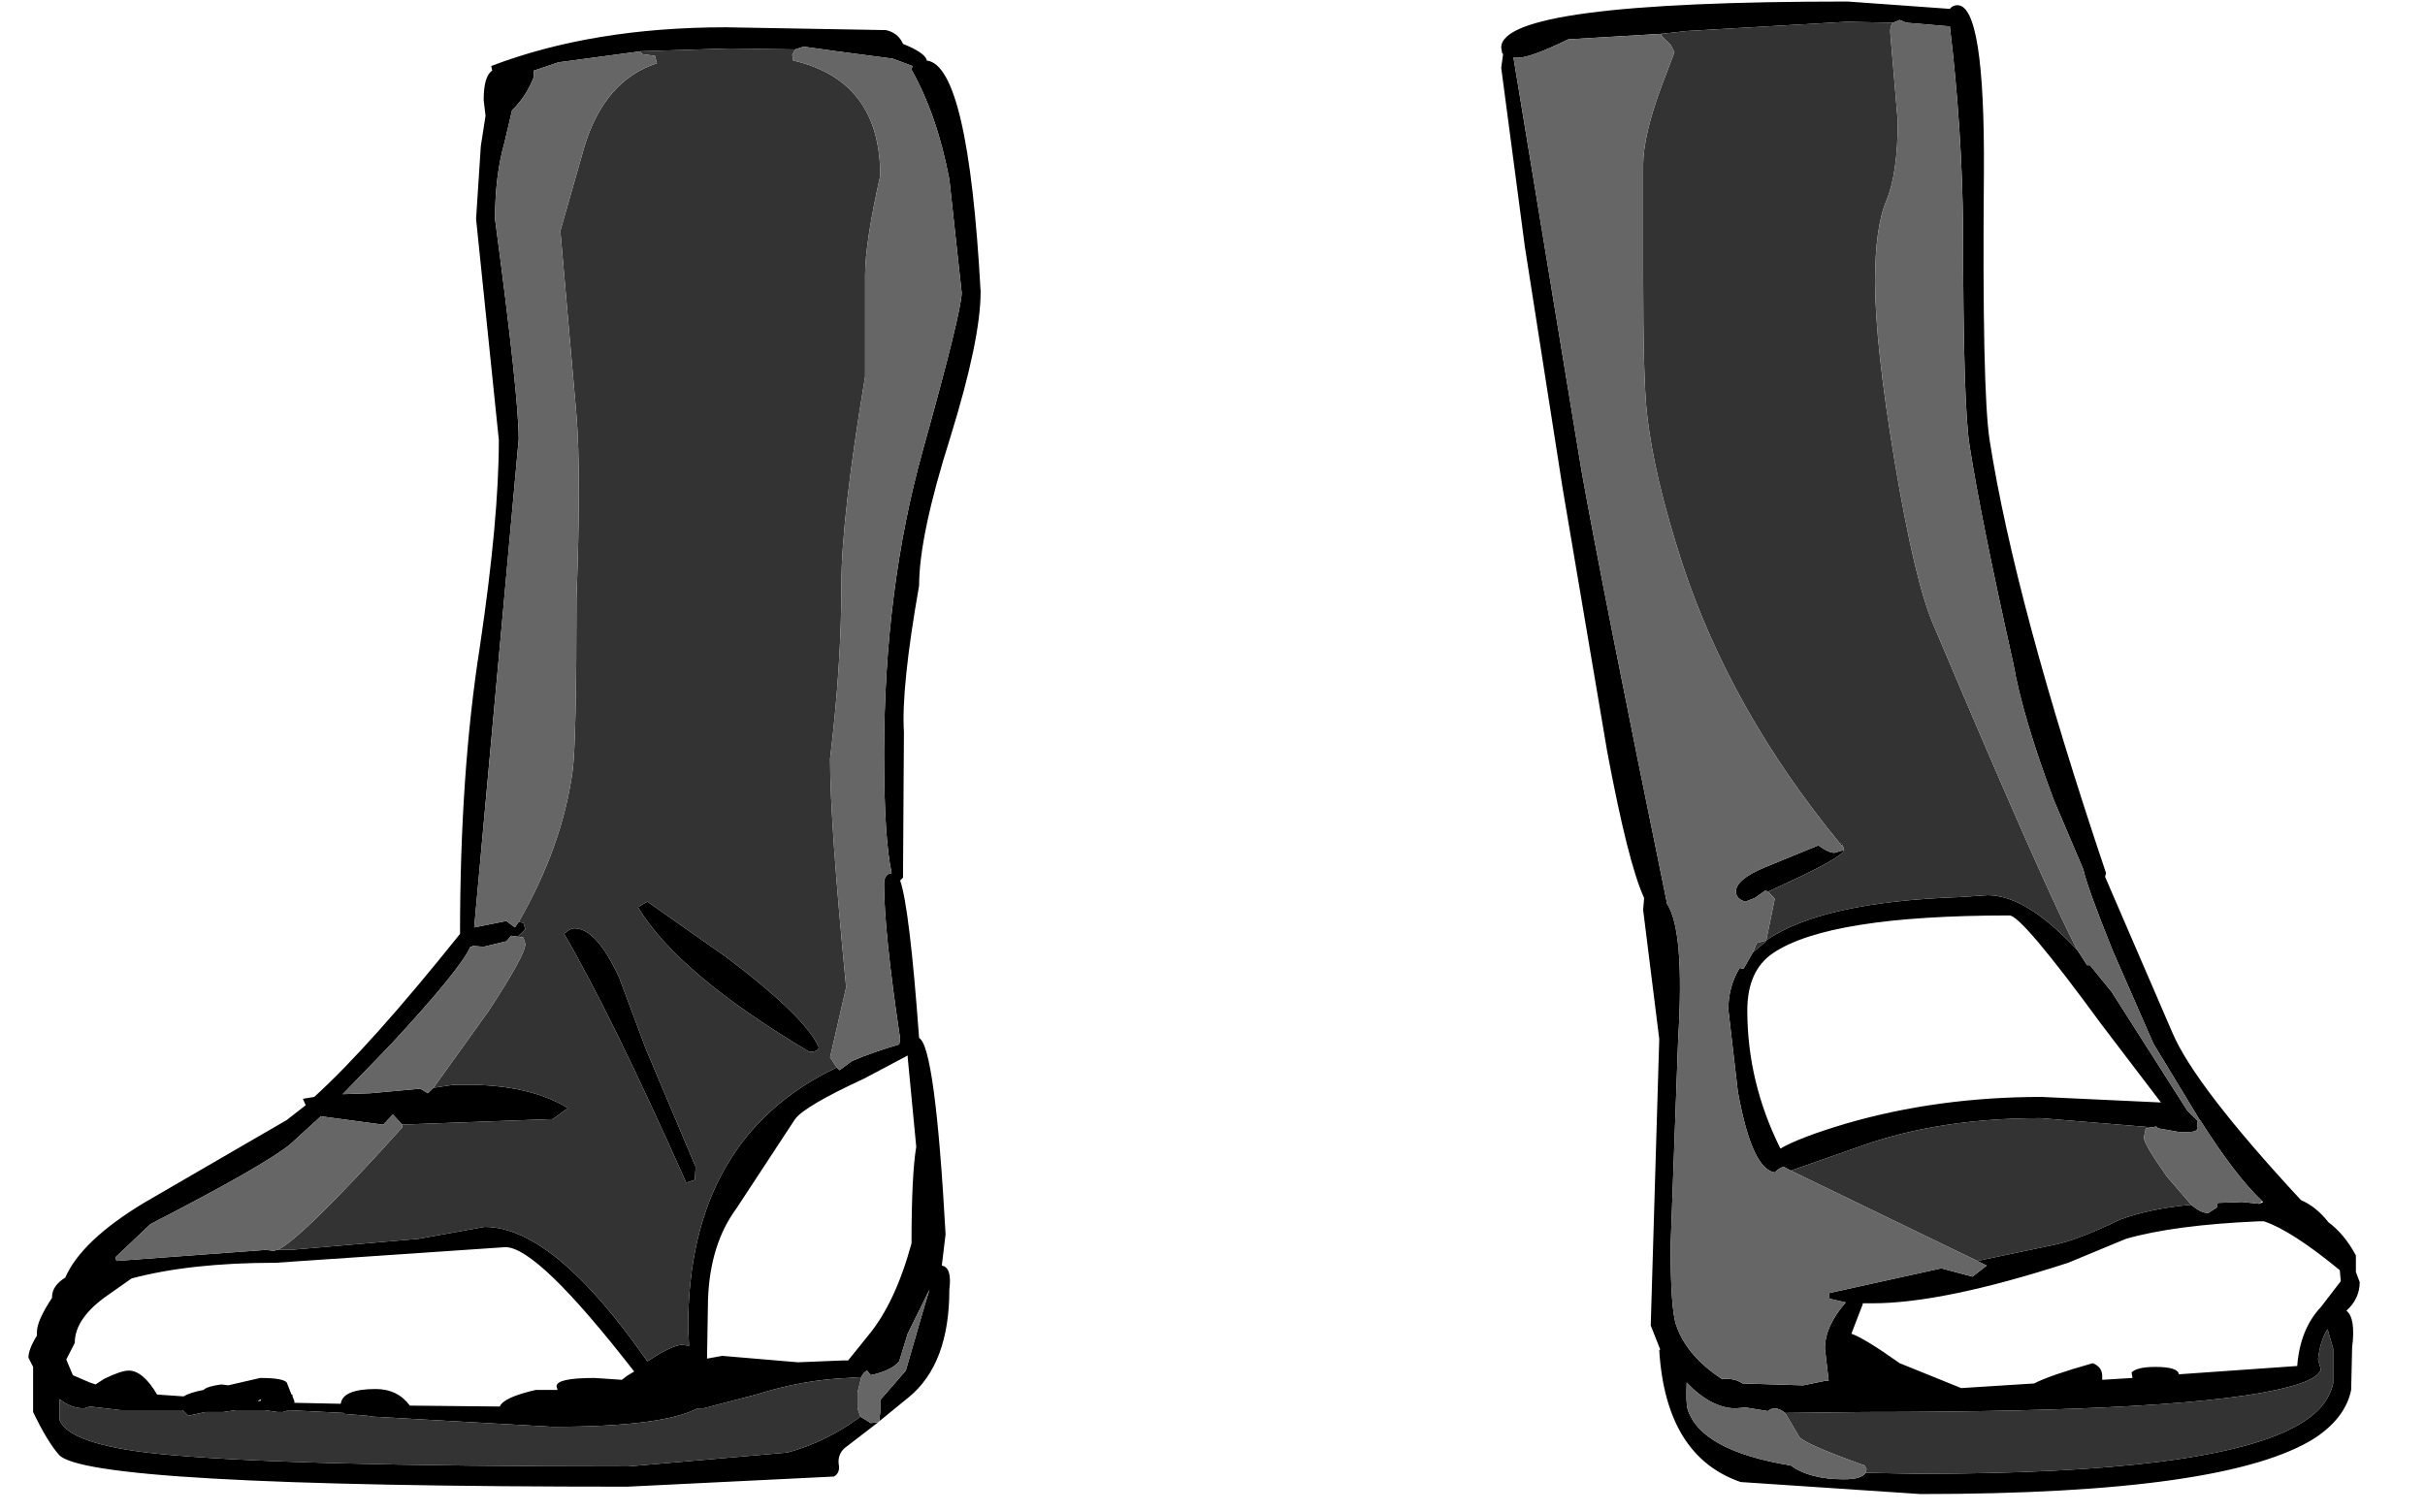 <?xml version="1.0" encoding="UTF-8"?>
<svg xmlns="http://www.w3.org/2000/svg" xmlns:xlink="http://www.w3.org/1999/xlink" width="186px" height="116px" viewBox="0 0 186 116" version="1.1">
<g id="surface1">
<path style=" stroke:none;fill-rule:evenodd;fill:rgb(0%,0%,0%);fill-opacity:1;" d="M 67.371 109.098 L 64.977 110.938 C 64.492 111.266 64.273 111.715 64.324 112.281 C 64.422 112.75 64.301 113.082 63.961 113.27 L 48.133 114.047 C 20.352 114.047 5.809 113.223 4.5 111.574 C 3.922 110.914 3.266 109.828 2.539 108.32 L 2.539 104.859 L 2.18 104.152 C 2.18 103.727 2.395 103.164 2.832 102.457 L 2.832 102.172 C 2.832 101.605 3.219 100.734 3.992 99.559 L 3.992 99.488 C 3.992 98.922 4.332 98.426 5.008 98.004 C 5.832 96.117 7.84 94.211 11.035 92.277 L 21.996 85.918 L 23.449 84.785 L 23.23 84.293 L 24.102 84.148 C 26.957 81.559 30.684 77.391 35.285 71.641 C 35.285 63.395 35.793 56.043 36.809 49.59 C 37.777 43.086 38.262 37.809 38.262 33.758 L 36.516 16.797 L 36.879 11.211 L 37.242 8.879 L 37.098 7.68 C 37.098 6.453 37.316 5.699 37.75 5.418 L 37.68 5.062 C 42.859 3.086 48.859 2.094 55.684 2.094 L 67.953 2.309 C 68.582 2.449 69.02 2.801 69.262 3.367 C 70.324 3.793 70.93 4.191 71.074 4.57 L 71.074 4.641 C 73.203 4.875 74.582 10.789 75.215 22.379 C 75.215 24.828 74.438 28.551 72.891 33.547 C 71.293 38.586 70.496 42.379 70.496 44.926 C 69.574 50.156 69.188 53.902 69.332 56.164 L 69.262 67.328 L 69.043 67.543 C 69.527 68.953 70.012 72.984 70.496 79.629 C 71.316 80.051 71.996 85.07 72.527 94.68 L 72.238 97.086 C 72.77 97.18 72.961 97.789 72.816 98.922 C 72.816 102.738 71.777 105.496 69.695 107.191 L 67.445 109.027 L 67.445 108.957 L 67.516 108.32 L 67.516 107.402 L 69.477 105.141 L 70.785 100.617 L 71.293 98.922 L 69.621 102.312 L 68.969 104.434 C 68.582 104.906 67.855 105.258 66.793 105.496 L 66.5 105.141 C 66.309 105.234 66.164 105.398 66.066 105.637 L 65.051 105.707 C 62.727 105.801 60.379 106.227 58.008 106.98 L 53.941 108.039 L 53.504 108.039 C 51.715 108.98 48.012 109.453 42.398 109.453 L 28.605 108.676 L 28.168 108.605 L 26.426 108.465 L 26.355 108.391 L 22.145 108.18 L 21.707 108.32 L 21.273 108.32 L 20.328 108.18 L 18.078 108.18 L 17.133 108.32 L 15.754 108.32 L 14.449 108.605 L 14.012 108.18 L 9.293 108.18 L 6.898 107.898 L 6.461 108.039 C 5.785 108.039 5.156 107.805 4.574 107.332 L 4.574 108.957 C 5.105 110.184 7.551 111.031 11.906 111.504 C 18.199 112.16 30.297 112.492 48.207 112.492 L 60.402 111.43 C 62.438 110.867 64.301 109.945 65.992 108.676 L 66.793 109.168 L 67.371 109.098 M 49.148 3.934 L 42.832 4.781 L 40.945 5.418 L 40.945 5.91 C 40.559 6.902 40.004 7.75 39.277 8.457 L 38.695 10.93 C 38.211 12.625 37.969 14.582 37.969 16.797 C 39.18 25.844 39.785 31.473 39.785 33.688 L 36.371 71.145 L 38.84 70.652 L 39.496 71.145 L 39.785 70.723 L 40.148 70.793 L 40.293 71.289 L 39.711 71.852 L 39.203 71.781 L 38.84 72.207 L 37.098 72.629 L 36.227 72.559 L 36.227 72.629 L 36.082 72.629 C 35.551 73.809 33.492 76.328 29.91 80.191 L 26.281 83.938 L 28.387 83.867 L 32.234 83.516 L 32.816 83.867 L 33.25 83.445 L 34.703 83.23 C 38.43 83.09 41.383 83.68 43.559 85 L 42.398 85.848 L 30.855 86.27 L 30.129 85.492 L 29.402 86.27 L 29.332 86.27 L 24.609 85.633 L 22.289 87.754 C 20.98 88.84 17.398 90.887 11.543 93.902 L 8.855 96.449 L 8.93 96.73 L 20.402 95.883 L 20.98 95.953 L 21.273 95.883 L 22.289 95.883 L 32.09 95.035 L 37.172 94.117 C 40.703 94.117 44.867 97.555 49.656 104.434 C 50.867 103.633 51.738 103.211 52.273 103.164 L 52.852 103.234 L 52.781 101.82 C 52.781 92.16 56.578 85.516 64.18 81.887 L 64.395 82.102 L 65.34 81.395 C 66.453 80.922 67.664 80.5 68.969 80.121 L 69.043 79.699 C 68.219 74.184 67.809 70.227 67.809 67.824 C 67.809 67.305 68 67.023 68.391 66.977 C 68 65.184 67.809 62.145 67.809 57.859 C 67.809 49.426 68.801 41.648 70.785 34.535 C 72.77 27.422 73.762 23.391 73.762 22.449 L 72.816 13.758 C 72.188 10.457 71.219 7.656 69.914 5.348 L 69.984 5.062 L 68.461 4.496 L 64.18 3.934 L 61.637 3.578 L 60.984 3.793 L 55.902 3.719 L 49.148 3.934 M 115.145 5.203 L 115.289 4.145 L 115.215 4.074 L 115.145 3.648 C 115.145 1.293 124 0.117 141.715 0.117 L 149.555 0.68 C 149.699 0.492 149.895 0.398 150.137 0.398 C 151.539 0.398 152.219 4.664 152.168 13.191 C 152.07 24.406 152.219 31.262 152.605 33.758 C 153.91 42.098 156.887 53.172 161.535 66.977 L 161.461 67.258 L 166.617 79.203 C 167.777 81.938 171.07 86.223 176.488 92.066 C 177.266 92.395 177.965 92.961 178.594 93.762 C 179.418 94.375 180.121 95.223 180.699 96.309 L 180.699 97.578 L 180.992 98.355 C 180.992 99.203 180.652 99.934 179.973 100.547 C 180.457 100.926 180.602 101.867 180.41 103.375 L 180.336 106.625 C 180.047 108.039 179.129 109.266 177.578 110.301 C 173.078 113.176 162.984 114.613 147.305 114.613 L 133.512 113.691 C 129.688 112.375 127.605 109.004 127.266 103.586 L 127.34 103.516 L 126.613 101.68 L 127.266 79.699 L 126.031 69.805 L 126.105 68.883 C 125.281 67.094 124.34 63.348 123.273 57.648 L 119.863 37.504 L 116.957 18.914 L 115.145 5.203 M 127.484 2.59 L 120.297 3.016 C 118.363 3.957 117.078 4.426 116.449 4.426 L 116.086 4.426 L 121.312 36.16 C 122.379 42.145 124.555 53.172 127.848 69.238 L 127.848 69.309 C 128.766 70.676 129.059 74.137 128.719 79.699 L 128.137 95.602 C 128.137 98.852 128.285 100.879 128.574 101.68 C 129.105 103.234 130.27 104.598 132.059 105.777 L 132.422 105.777 C 132.906 105.777 133.316 105.895 133.656 106.129 L 138.301 106.273 L 140.043 105.918 L 140.262 105.918 L 139.973 103.445 C 139.973 102.312 140.504 101.137 141.57 99.91 L 140.336 99.629 L 140.262 99.203 L 148.902 97.297 L 151.297 97.934 L 152.387 97.086 L 151.66 96.73 L 157.395 95.527 C 158.652 95.293 160.398 94.633 162.621 93.551 C 164.172 92.984 165.988 92.609 168.066 92.418 C 168.551 92.844 168.988 93.055 169.375 93.055 L 170.027 92.633 L 170.102 92.277 L 171.988 92.207 L 173.297 92.348 L 173.586 92.207 L 173.512 92.137 C 172.156 90.863 170.586 88.816 168.793 85.988 L 168.723 85.918 L 165.164 80.051 L 162.043 72.914 C 160.734 69.66 159.984 67.59 159.793 66.691 L 157.539 61.391 C 155.945 57.152 154.902 53.641 154.418 50.863 C 152.773 43.512 151.66 37.977 151.078 34.254 C 150.742 32.227 150.57 26.691 150.57 17.645 C 150.523 12.461 150.184 7.254 149.555 2.023 L 146.215 1.742 L 145.707 1.531 L 145.199 1.742 L 141.641 1.672 L 129.371 2.379 L 127.484 2.59 M 137.359 89.805 L 136.852 89.523 C 136.656 89.523 136.438 89.641 136.195 89.875 L 136.195 89.945 C 134.988 89.852 134.02 87.777 133.293 83.727 L 132.566 77.438 C 132.566 76.258 132.855 75.199 133.438 74.254 L 133.727 74.328 L 134.453 73.055 L 135.473 72.207 L 135.473 72.137 C 138.328 70.156 143.312 69.051 150.426 68.812 L 152.461 68.672 C 154.445 68.672 156.742 70.086 159.355 72.914 L 160.082 74.043 L 160.301 74.043 L 161.969 76.094 L 167.777 85.211 L 168.574 85.988 L 168.504 86.34 L 168.574 86.484 C 168.574 86.719 168.336 86.836 167.852 86.836 L 167.125 86.836 L 165.527 86.555 L 165.383 86.41 L 165.09 86.484 L 156.523 85.777 C 151.348 85.777 146.773 86.484 142.805 87.895 L 137.359 89.805 M 135.617 68.391 L 135.398 68.32 L 134.598 68.883 L 133.875 69.168 C 133.391 69.027 133.148 68.766 133.148 68.391 C 133.148 67.777 133.875 67.164 135.324 66.551 L 139.465 64.855 C 139.996 65.234 140.406 65.422 140.699 65.422 L 141.426 65.211 C 141.426 65.586 139.488 66.645 135.617 68.391 M 141.352 64.926 L 141.133 64.715 L 141.277 64.715 L 141.352 64.926 M 179.465 97.438 C 176.996 95.41 175.062 94.164 173.656 93.691 L 173.223 93.691 C 168.914 93.879 165.527 94.328 163.059 95.035 L 158.629 96.871 C 152.242 98.945 147.23 99.98 143.602 99.98 L 142.875 99.98 L 142.875 100.051 L 142.004 102.312 C 142.684 102.551 143.918 103.305 145.707 104.574 L 150.426 106.484 L 156.016 106.129 C 156.84 105.707 158.34 105.188 160.516 104.574 C 161 104.766 161.242 105.094 161.242 105.566 L 161.242 105.848 L 163.566 105.707 L 163.492 105.281 C 163.785 105 164.391 104.859 165.309 104.859 C 166.473 104.859 167.074 105.047 167.125 105.426 L 176.199 104.789 C 176.344 102.902 176.949 101.395 178.016 100.266 L 179.539 98.285 L 179.465 97.438 M 143.094 112.984 L 147.086 113.059 C 162.234 113.059 171.965 111.809 176.273 109.312 C 177.773 108.465 178.668 107.402 178.957 106.129 L 178.957 103.445 L 178.523 101.961 C 178.137 102.574 177.895 103.352 177.797 104.293 L 178.016 105.07 C 177.82 105.59 176.973 106.035 175.473 106.414 C 170.68 107.688 159.863 108.32 143.02 108.32 L 136.922 108.391 C 136.633 108.156 136.367 108.039 136.125 108.039 C 135.93 108.039 135.762 108.109 135.617 108.25 L 133.875 107.969 L 133.148 108.039 C 131.891 108.039 130.629 107.379 129.371 106.059 C 129.324 107.098 129.348 107.781 129.445 108.109 C 130.121 110.23 132.762 111.668 137.359 112.422 C 138.328 113.129 139.68 113.48 141.426 113.48 C 142.344 113.48 142.898 113.316 143.094 112.984 M 154.129 70.227 C 144.883 70.227 138.836 71.191 135.98 73.125 C 134.672 74.02 134.02 75.48 134.02 77.508 C 134.02 81.184 134.867 84.715 136.559 88.109 C 137.527 87.543 139.199 86.906 141.57 86.199 C 146.266 84.832 151.273 84.148 156.598 84.148 L 165.746 84.574 L 161.172 78.566 C 157.105 73.008 154.758 70.227 154.129 70.227 M 69.621 80.969 L 66.285 82.738 C 63.234 84.148 61.469 85.188 60.984 85.848 L 56.484 92.703 C 55.129 94.539 54.402 96.871 54.305 99.699 L 54.23 104.223 L 55.395 104.012 L 61.203 104.504 L 64.688 104.363 L 65.051 104.363 L 66.645 102.387 C 68 100.734 69.09 98.402 69.914 95.387 C 69.914 91.902 70.035 89.426 70.277 87.969 L 69.621 81.109 L 69.621 80.969 M 62.074 80.688 C 55.344 76.684 50.965 72.984 48.934 69.59 L 49.656 69.168 L 55.684 73.406 C 59.75 76.469 62.121 78.777 62.797 80.332 C 62.797 80.57 62.555 80.688 62.074 80.688 M 44.066 71.215 C 45.18 71.215 46.32 72.465 47.48 74.961 L 49.512 80.406 L 53.359 89.523 L 53.289 90.512 L 52.633 90.723 C 48.812 82.148 45.688 75.785 43.27 71.641 C 43.559 71.359 43.824 71.215 44.066 71.215 M 20.039 107.332 L 19.746 107.473 L 19.965 107.473 L 20.039 107.332 M 17.496 106.273 L 19.965 105.707 C 21.125 105.707 21.805 105.824 21.996 106.059 L 22.359 106.98 L 22.434 106.98 L 22.434 107.121 L 22.578 107.473 L 22.578 107.613 L 26.137 107.688 C 26.234 106.934 27.129 106.555 28.82 106.555 C 29.934 106.555 30.805 106.98 31.438 107.828 L 38.332 107.898 C 38.527 107.426 39.445 107.004 41.09 106.625 L 42.762 106.625 L 42.688 106.344 C 42.688 105.918 43.656 105.707 45.594 105.707 L 47.699 105.848 L 48.062 105.566 L 48.641 105.211 C 43.703 98.852 40.414 95.672 38.77 95.672 L 21.125 96.871 C 16.77 96.871 13.094 97.273 10.09 98.074 L 8.277 99.348 C 6.582 100.523 5.734 101.75 5.734 103.02 L 5.082 104.293 L 5.59 105.496 L 6.898 106.059 L 7.332 106.203 L 7.984 105.777 C 8.855 105.352 9.488 105.141 9.875 105.141 C 10.598 105.141 11.324 105.754 12.051 106.98 L 14.086 107.121 C 14.375 106.934 14.883 106.766 15.609 106.625 C 15.801 106.438 16.262 106.297 16.988 106.203 L 17.496 106.273 "/>
<path style=" stroke:none;fill-rule:evenodd;fill:rgb(20%,20%,20%);fill-opacity:1;" d="M 65.992 108.676 C 64.301 109.945 62.438 110.867 60.402 111.43 L 48.207 112.492 C 30.297 112.492 18.199 112.16 11.906 111.504 C 7.551 111.031 5.105 110.184 4.574 108.957 L 4.574 107.332 C 5.156 107.805 5.785 108.039 6.461 108.039 L 6.898 107.898 L 9.293 108.18 L 14.012 108.18 L 14.449 108.605 L 15.754 108.32 L 17.133 108.32 L 18.078 108.18 L 20.328 108.18 L 21.273 108.32 L 21.707 108.32 L 22.145 108.18 L 26.355 108.391 L 26.426 108.465 L 28.168 108.605 L 28.605 108.676 L 42.398 109.453 C 48.012 109.453 51.715 108.98 53.504 108.039 L 53.941 108.039 L 58.008 106.98 C 60.379 106.227 62.727 105.801 65.051 105.707 L 66.066 105.637 L 65.773 106.836 L 65.773 108.039 L 65.992 108.676 M 39.785 70.723 C 42.012 66.859 43.391 62.996 43.922 59.129 C 44.117 57.625 44.215 53.219 44.215 45.914 C 44.457 39.555 44.457 34.863 44.215 31.852 L 42.98 17.715 L 44.793 11.355 C 45.809 7.914 47.672 5.746 50.383 4.852 L 50.238 4.285 L 49.223 4.145 L 49.148 3.934 L 55.902 3.719 L 60.984 3.793 L 60.766 4.215 L 60.84 4.641 C 65.293 5.676 67.516 8.621 67.516 13.473 C 66.742 16.914 66.355 19.457 66.355 21.105 L 66.355 28.883 C 65.145 36.137 64.539 41.438 64.539 44.785 C 64.539 48.93 64.25 53.406 63.668 58.211 C 63.668 61.512 64.082 67.352 64.902 75.738 L 63.668 81.109 L 64.18 81.887 C 56.578 85.516 52.781 92.16 52.781 101.82 L 52.852 103.234 L 52.273 103.164 C 51.738 103.211 50.867 103.633 49.656 104.434 C 44.867 97.555 40.703 94.117 37.172 94.117 L 32.09 95.035 L 22.289 95.883 L 21.273 95.883 C 22.48 95.363 25.676 92.23 30.855 86.484 L 30.855 86.27 L 42.398 85.848 L 43.559 85 C 41.383 83.68 38.43 83.09 34.703 83.23 L 33.25 83.445 L 37.461 77.578 C 39.348 74.703 40.293 72.984 40.293 72.418 L 40.148 71.922 L 39.711 71.852 L 40.293 71.289 L 40.148 70.793 L 39.785 70.723 M 151.66 96.73 L 137.359 89.805 L 142.805 87.895 C 146.773 86.484 151.348 85.777 156.523 85.777 L 165.09 86.484 L 164.582 86.555 L 164.438 87.262 C 164.438 87.59 165.02 88.578 166.18 90.227 L 168.066 92.418 C 165.988 92.609 164.172 92.984 162.621 93.551 C 160.398 94.633 158.652 95.293 157.395 95.527 L 151.66 96.73 M 134.453 73.055 L 134.746 72.348 L 135.473 72.137 L 136.125 68.953 L 135.617 68.391 C 139.488 66.645 141.426 65.586 141.426 65.211 L 141.426 65.066 L 141.352 64.926 L 141.277 64.715 L 141.133 64.715 C 135.52 57.883 131.477 50.695 129.008 43.156 C 127.559 38.684 126.66 34.863 126.324 31.707 C 126.129 30.012 126.031 26.453 126.031 21.035 L 126.031 12.695 C 126.031 11.188 126.492 9.188 127.414 6.688 L 128.137 4.781 L 128.43 4.004 L 128.137 3.438 L 127.414 2.73 L 127.484 2.59 L 129.371 2.379 L 141.641 1.672 L 145.199 1.742 C 145.055 1.883 144.98 2.117 144.98 2.449 L 145.562 9.305 C 145.562 11.941 145.273 13.969 144.691 15.383 C 144.109 16.75 143.82 18.82 143.82 21.602 C 143.82 24.805 144.328 29.445 145.344 35.523 C 146.359 41.555 147.328 45.656 148.25 47.824 C 154.105 61.676 157.809 70.039 159.355 72.914 C 156.742 70.086 154.445 68.672 152.461 68.672 L 150.426 68.812 C 143.312 69.051 138.328 70.156 135.473 72.137 L 135.473 72.207 L 134.453 73.055 M 168.723 85.918 L 168.793 85.988 L 168.574 85.988 L 168.723 85.918 M 136.922 108.391 L 143.02 108.32 C 159.863 108.32 170.68 107.688 175.473 106.414 C 176.973 106.035 177.82 105.59 178.016 105.07 L 177.797 104.293 C 177.895 103.352 178.137 102.574 178.523 101.961 L 178.957 103.445 L 178.957 106.129 C 178.668 107.402 177.773 108.465 176.273 109.312 C 171.965 111.809 162.234 113.059 147.086 113.059 L 143.094 112.984 L 143.168 112.703 L 143.02 112.422 C 139.973 111.336 138.301 110.605 138.012 110.23 L 136.922 108.391 M 62.074 80.688 C 62.555 80.688 62.797 80.57 62.797 80.332 C 62.121 78.777 59.75 76.469 55.684 73.406 L 49.656 69.168 L 48.934 69.59 C 50.965 72.984 55.344 76.684 62.074 80.688 M 44.066 71.215 C 43.824 71.215 43.559 71.359 43.27 71.641 C 45.688 75.785 48.812 82.148 52.633 90.723 L 53.289 90.512 L 53.359 89.523 L 49.512 80.406 L 47.48 74.961 C 46.32 72.465 45.18 71.215 44.066 71.215 "/>
<path style=" stroke:none;fill-rule:evenodd;fill:rgb(40%,40%,40%);fill-opacity:1;" d="M 67.445 109.027 L 67.371 109.098 L 66.793 109.168 L 65.992 108.676 L 65.773 108.039 L 65.773 106.836 L 66.066 105.637 C 66.164 105.398 66.309 105.234 66.5 105.141 L 66.793 105.496 C 67.855 105.258 68.582 104.906 68.969 104.434 L 69.621 102.312 L 71.293 98.922 L 70.785 100.617 L 69.477 105.141 L 67.516 107.402 L 67.516 108.32 L 67.445 108.957 L 67.445 109.027 M 39.785 70.723 L 39.496 71.145 L 38.84 70.652 L 36.371 71.145 L 39.785 33.688 C 39.785 31.473 39.18 25.844 37.969 16.797 C 37.969 14.582 38.211 12.625 38.695 10.93 L 39.277 8.457 C 40.004 7.75 40.559 6.902 40.945 5.91 L 40.945 5.418 L 42.832 4.781 L 49.148 3.934 L 49.223 4.145 L 50.238 4.285 L 50.383 4.852 C 47.672 5.746 45.809 7.914 44.793 11.355 L 42.98 17.715 L 44.215 31.852 C 44.457 34.863 44.457 39.555 44.215 45.914 C 44.215 53.219 44.117 57.625 43.922 59.129 C 43.391 62.996 42.012 66.859 39.785 70.723 M 60.984 3.793 L 61.637 3.578 L 64.18 3.934 L 68.461 4.496 L 69.984 5.062 L 69.914 5.348 C 71.219 7.656 72.188 10.457 72.816 13.758 L 73.762 22.449 C 73.762 23.391 72.77 27.422 70.785 34.535 C 68.801 41.648 67.809 49.426 67.809 57.859 C 67.809 62.145 68 65.184 68.391 66.977 C 68 67.023 67.809 67.305 67.809 67.824 C 67.809 70.227 68.219 74.184 69.043 79.699 L 68.969 80.121 C 67.664 80.5 66.453 80.922 65.34 81.395 L 64.395 82.102 L 64.18 81.887 L 63.668 81.109 L 64.902 75.738 C 64.082 67.352 63.668 61.512 63.668 58.211 C 64.25 53.406 64.539 48.93 64.539 44.785 C 64.539 41.438 65.145 36.137 66.355 28.883 L 66.355 21.105 C 66.355 19.457 66.742 16.914 67.516 13.473 C 67.516 8.621 65.293 5.676 60.84 4.641 L 60.766 4.215 L 60.984 3.793 M 21.273 95.883 L 20.98 95.953 L 20.402 95.883 L 8.93 96.73 L 8.855 96.449 L 11.543 93.902 C 17.398 90.887 20.98 88.84 22.289 87.754 L 24.609 85.633 L 29.332 86.27 L 29.402 86.27 L 30.129 85.492 L 30.855 86.27 L 30.855 86.484 C 25.676 92.23 22.48 95.363 21.273 95.883 M 33.25 83.445 L 32.816 83.867 L 32.234 83.516 L 28.387 83.867 L 26.281 83.938 L 29.91 80.191 C 33.492 76.328 35.551 73.809 36.082 72.629 L 36.227 72.629 L 36.227 72.559 L 37.098 72.629 L 38.84 72.207 L 39.203 71.781 L 39.711 71.852 L 40.148 71.922 L 40.293 72.418 C 40.293 72.984 39.348 74.703 37.461 77.578 L 33.25 83.445 M 140.043 105.918 L 138.301 106.273 L 133.656 106.129 C 133.316 105.895 132.906 105.777 132.422 105.777 L 132.059 105.777 C 130.27 104.598 129.105 103.234 128.574 101.68 C 128.285 100.879 128.137 98.852 128.137 95.602 L 128.719 79.699 C 129.059 74.137 128.766 70.676 127.848 69.309 L 127.848 69.238 C 124.555 53.172 122.379 42.145 121.312 36.16 L 116.086 4.426 L 116.449 4.426 C 117.078 4.426 118.363 3.957 120.297 3.016 L 127.484 2.59 L 127.414 2.73 L 128.137 3.438 L 128.43 4.004 L 128.137 4.781 L 127.414 6.688 C 126.492 9.188 126.031 11.188 126.031 12.695 L 126.031 21.035 C 126.031 26.453 126.129 30.012 126.324 31.707 C 126.66 34.863 127.559 38.684 129.008 43.156 C 131.477 50.695 135.52 57.883 141.133 64.715 L 141.352 64.926 L 141.426 65.066 L 141.426 65.211 L 140.699 65.422 C 140.406 65.422 139.996 65.234 139.465 64.855 L 135.324 66.551 C 133.875 67.164 133.148 67.777 133.148 68.391 C 133.148 68.766 133.391 69.027 133.875 69.168 L 134.598 68.883 L 135.398 68.32 L 135.617 68.391 L 136.125 68.953 L 135.473 72.137 L 134.746 72.348 L 134.453 73.055 L 133.727 74.328 L 133.438 74.254 C 132.855 75.199 132.566 76.258 132.566 77.438 L 133.293 83.727 C 134.02 87.777 134.988 89.852 136.195 89.945 L 136.195 89.875 C 136.438 89.641 136.656 89.523 136.852 89.523 L 137.359 89.805 L 151.66 96.73 L 152.387 97.086 L 151.297 97.934 L 148.902 97.297 L 140.262 99.203 L 140.336 99.629 L 141.57 99.91 C 140.504 101.137 139.973 102.312 139.973 103.445 L 140.262 105.918 L 140.043 105.918 M 145.199 1.742 L 145.707 1.531 L 146.215 1.742 L 149.555 2.023 C 150.184 7.254 150.523 12.461 150.57 17.645 C 150.57 26.691 150.742 32.227 151.078 34.254 C 151.66 37.977 152.773 43.512 154.418 50.863 C 154.902 53.641 155.945 57.152 157.539 61.391 L 159.793 66.691 C 159.984 67.59 160.734 69.66 162.043 72.914 L 165.164 80.051 L 168.723 85.918 L 168.574 85.988 L 167.777 85.211 L 161.969 76.094 L 160.301 74.043 L 160.082 74.043 L 159.355 72.914 C 157.809 70.039 154.105 61.676 148.25 47.824 C 147.328 45.656 146.359 41.555 145.344 35.523 C 144.328 29.445 143.82 24.805 143.82 21.602 C 143.82 18.82 144.109 16.75 144.691 15.383 C 145.273 13.969 145.562 11.941 145.562 9.305 L 144.98 2.449 C 144.98 2.117 145.055 1.883 145.199 1.742 M 168.793 85.988 C 170.586 88.816 172.156 90.863 173.512 92.137 L 173.297 92.348 L 171.988 92.207 L 170.102 92.277 L 170.027 92.633 L 169.375 93.055 C 168.988 93.055 168.551 92.844 168.066 92.418 L 166.18 90.227 C 165.02 88.578 164.438 87.59 164.438 87.262 L 164.582 86.555 L 165.09 86.484 L 165.383 86.41 L 165.527 86.555 L 167.125 86.836 L 167.852 86.836 C 168.336 86.836 168.574 86.719 168.574 86.484 L 168.504 86.34 L 168.574 85.988 L 168.793 85.988 M 136.922 108.391 L 138.012 110.23 C 138.301 110.605 139.973 111.336 143.02 112.422 L 143.168 112.703 L 143.094 112.984 C 142.898 113.316 142.344 113.48 141.426 113.48 C 139.68 113.48 138.328 113.129 137.359 112.422 C 132.762 111.668 130.121 110.23 129.445 108.109 C 129.348 107.781 129.324 107.098 129.371 106.059 C 130.629 107.379 131.891 108.039 133.148 108.039 L 133.875 107.969 L 135.617 108.25 C 135.762 108.109 135.93 108.039 136.125 108.039 C 136.367 108.039 136.633 108.156 136.922 108.391 "/>
</g>
</svg>
